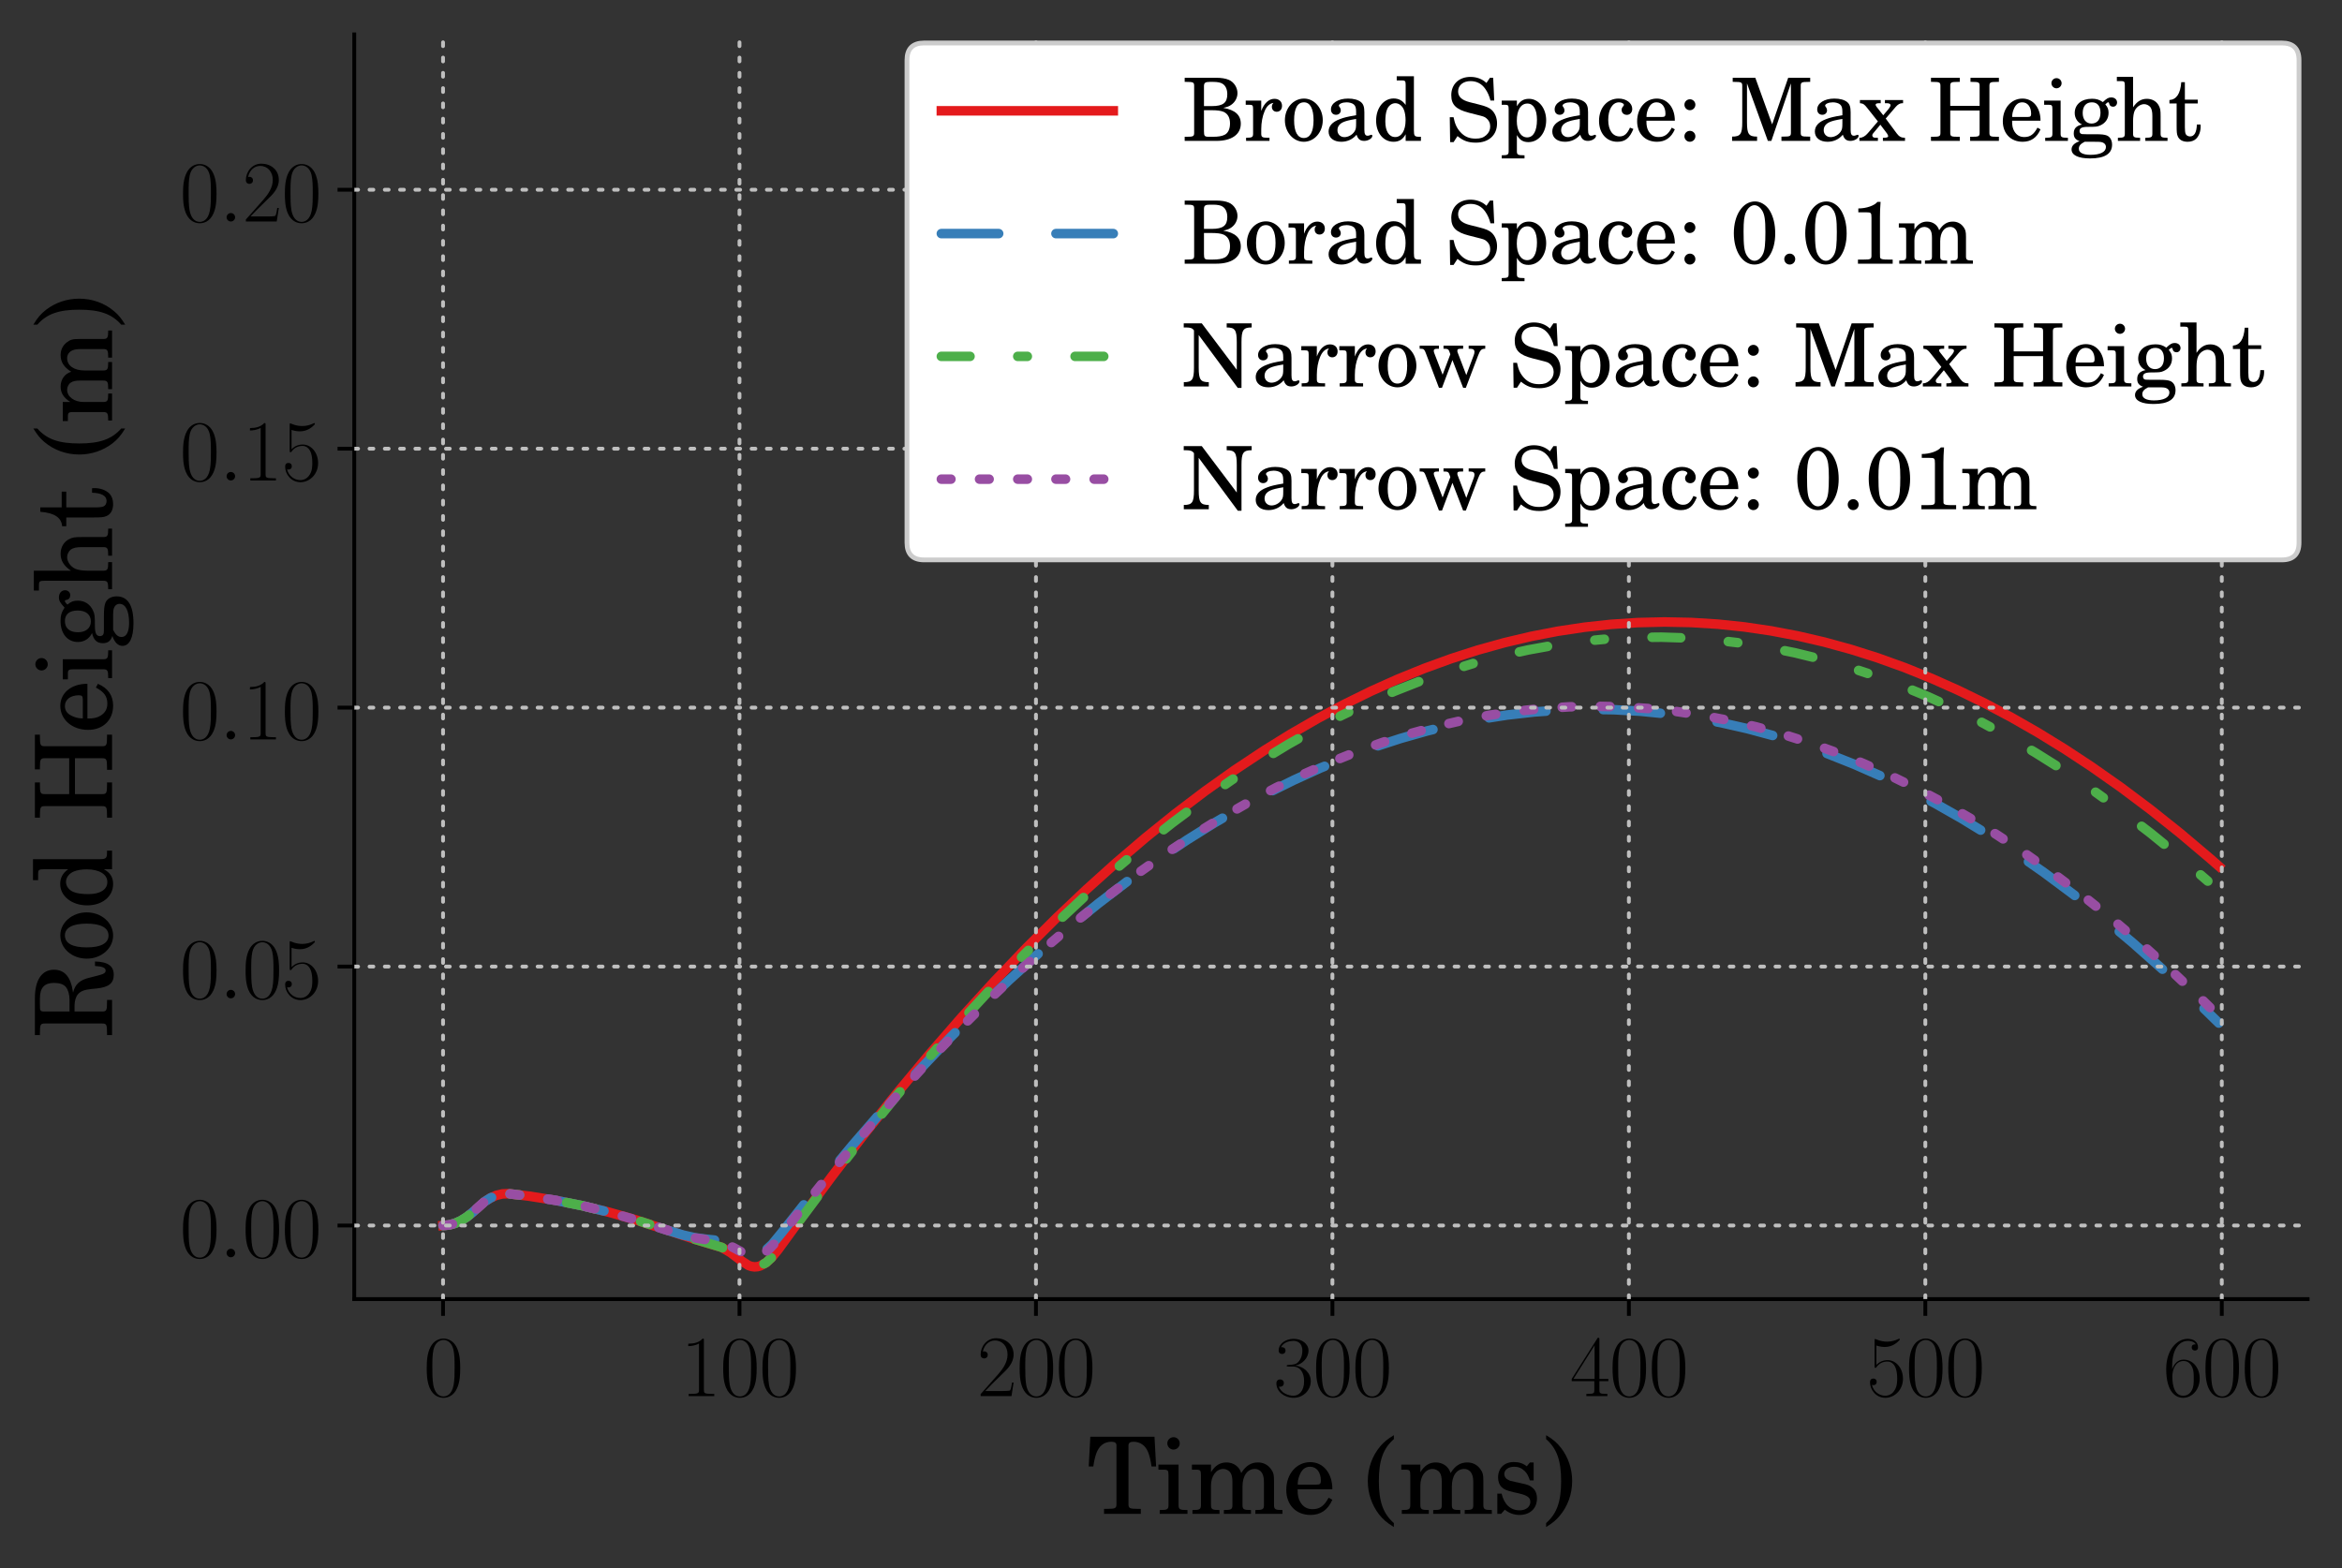<?xml version="1.0" encoding="utf-8" standalone="no"?>
<!DOCTYPE svg PUBLIC "-//W3C//DTD SVG 1.1//EN"
  "http://www.w3.org/Graphics/SVG/1.1/DTD/svg11.dtd">
<svg height="328.4pt" version="1.1" viewBox="0 0 490.4 328.4" width="490.4pt" xmlns="http://www.w3.org/2000/svg" xmlns:xlink="http://www.w3.org/1999/xlink">
 <rect x="0" y="0" width="490.4" height="328.4" fill="#333333" stroke="none"/>
 <defs>
  <style type="text/css">*{stroke-linecap:butt;stroke-linejoin:round;}</style>
 </defs>
 <g id="figure_1">
  <g id="patch_1">
   <path d="M 0 328.4 
L 490.4 328.4 
L 490.4 0 
L 0 0 
z
" style="fill:none;"/>
  </g>
  <g id="axes_1">
   <g id="patch_2">
    <path d="M 74.178 272.06 
L 483.2 272.06 
L 483.2 7.2 
L 74.178 7.2 
z
" style="fill:none;"/>
   </g>
   <g id="line2d_1">
    <path clip-path="url(#p6c985ef8d0)" d="M 92.769 256.645 
L 94.011 256.535 
L 95.252 256.202 
L 96.494 255.648 
L 97.736 254.873 
L 98.977 253.875 
L 101.46 251.656 
L 102.702 250.869 
L 103.943 250.327 
L 105.185 250.03 
L 106.426 249.978 
L 110.772 250.495 
L 116.359 251.38 
L 121.945 252.504 
L 127.532 253.865 
L 133.119 255.464 
L 138.706 257.298 
L 145.535 259.547 
L 151.121 261.229 
L 152.984 262.331 
L 155.467 264.197 
L 156.708 264.997 
L 157.329 265.215 
L 157.95 265.307 
L 158.571 265.27 
L 159.191 265.105 
L 160.433 264.406 
L 161.674 263.256 
L 162.916 261.731 
L 167.261 255.76 
L 174.09 246.493 
L 180.918 237.582 
L 187.747 229.027 
L 194.575 220.826 
L 201.403 212.981 
L 208.232 205.492 
L 215.06 198.357 
L 221.268 192.18 
L 227.476 186.296 
L 233.683 180.706 
L 239.891 175.409 
L 246.099 170.407 
L 252.306 165.697 
L 258.514 161.282 
L 264.722 157.16 
L 270.308 153.701 
L 275.895 150.48 
L 281.482 147.497 
L 287.069 144.752 
L 292.656 142.245 
L 298.243 139.976 
L 303.83 137.944 
L 309.417 136.15 
L 315.004 134.594 
L 320.59 133.276 
L 326.177 132.196 
L 331.764 131.354 
L 337.351 130.75 
L 342.938 130.383 
L 348.525 130.254 
L 354.112 130.363 
L 359.699 130.71 
L 365.286 131.295 
L 370.872 132.118 
L 376.459 133.179 
L 382.046 134.477 
L 387.633 136.013 
L 393.22 137.787 
L 398.807 139.799 
L 404.394 142.049 
L 409.981 144.537 
L 415.568 147.262 
L 421.154 150.226 
L 426.741 153.427 
L 432.328 156.866 
L 437.915 160.543 
L 444.123 164.908 
L 450.33 169.566 
L 456.538 174.517 
L 462.746 179.763 
L 464.608 181.394 
L 464.608 181.394 
" style="fill:none;stroke:#e41a1c;stroke-linecap:square;stroke-width:2;"/>
   </g>
   <g id="line2d_2">
    <path clip-path="url(#p6c985ef8d0)" d="M 92.769 256.645 
L 94.011 256.535 
L 95.252 256.202 
L 96.494 255.648 
L 97.736 254.873 
L 98.977 253.875 
L 101.46 251.656 
L 102.702 250.869 
L 103.943 250.327 
L 105.185 250.03 
L 106.426 249.978 
L 110.772 250.495 
L 116.359 251.38 
L 121.945 252.504 
L 127.532 253.865 
L 133.119 255.464 
L 139.327 257.503 
L 143.051 258.649 
L 145.535 259.214 
L 148.018 259.536 
L 149.88 259.724 
L 151.742 260.235 
L 153.604 261.052 
L 156.708 262.67 
L 157.95 262.8 
L 159.191 262.481 
L 160.433 261.732 
L 161.674 260.593 
L 163.537 258.335 
L 171.607 248.152 
L 178.435 239.916 
L 185.264 232.036 
L 192.092 224.511 
L 198.92 217.341 
L 205.128 211.132 
L 211.336 205.216 
L 217.543 199.594 
L 223.751 194.266 
L 229.959 189.231 
L 236.166 184.49 
L 242.374 180.042 
L 248.582 175.888 
L 254.169 172.401 
L 259.755 169.151 
L 265.342 166.139 
L 270.929 163.365 
L 276.516 160.829 
L 282.103 158.531 
L 287.69 156.471 
L 293.277 154.648 
L 298.864 153.064 
L 304.451 151.717 
L 310.037 150.608 
L 315.624 149.737 
L 321.211 149.104 
L 326.798 148.709 
L 332.385 148.551 
L 337.972 148.631 
L 343.559 148.95 
L 349.146 149.506 
L 354.733 150.3 
L 360.319 151.331 
L 365.906 152.601 
L 371.493 154.109 
L 377.08 155.854 
L 382.667 157.837 
L 388.254 160.058 
L 393.841 162.517 
L 399.428 165.214 
L 405.015 168.148 
L 410.601 171.321 
L 416.188 174.731 
L 421.775 178.379 
L 427.983 182.712 
L 434.191 187.338 
L 440.398 192.258 
L 446.606 197.471 
L 452.814 202.978 
L 459.021 208.779 
L 464.608 214.251 
L 464.608 214.251 
" style="fill:none;stroke:#377eb8;stroke-dasharray:12,12;stroke-dashoffset:0;stroke-linecap:round;stroke-linejoin:miter;stroke-width:2;"/>
   </g>
   <g id="line2d_3">
    <path clip-path="url(#p6c985ef8d0)" d="M 92.769 256.645 
L 94.011 256.535 
L 95.252 256.202 
L 96.494 255.648 
L 97.736 254.873 
L 98.977 253.875 
L 101.46 251.656 
L 102.702 250.869 
L 103.943 250.327 
L 105.185 250.03 
L 106.426 249.978 
L 110.772 250.495 
L 116.359 251.38 
L 121.945 252.504 
L 127.532 253.865 
L 133.119 255.464 
L 138.706 257.297 
L 145.535 259.536 
L 151.121 261.213 
L 152.984 262.316 
L 155.467 264.184 
L 156.708 264.986 
L 157.329 265.206 
L 157.95 265.3 
L 158.571 265.266 
L 159.191 265.104 
L 160.433 264.413 
L 161.674 263.274 
L 162.916 261.762 
L 167.261 255.855 
L 174.09 246.706 
L 180.918 237.911 
L 187.747 229.472 
L 194.575 221.389 
L 201.403 213.66 
L 208.232 206.287 
L 214.44 199.893 
L 220.647 193.792 
L 226.855 187.985 
L 233.062 182.471 
L 239.27 177.251 
L 245.478 172.325 
L 251.685 167.692 
L 257.893 163.353 
L 264.101 159.308 
L 269.688 155.918 
L 275.275 152.766 
L 280.861 149.852 
L 286.448 147.176 
L 292.035 144.738 
L 297.622 142.538 
L 303.209 140.575 
L 308.796 138.85 
L 314.383 137.363 
L 319.97 136.114 
L 325.557 135.103 
L 331.143 134.33 
L 336.73 133.794 
L 342.317 133.497 
L 347.904 133.437 
L 353.491 133.615 
L 359.078 134.031 
L 364.665 134.685 
L 370.252 135.577 
L 375.839 136.706 
L 381.425 138.073 
L 387.012 139.679 
L 392.599 141.522 
L 398.186 143.603 
L 403.773 145.921 
L 409.36 148.478 
L 414.947 151.273 
L 420.534 154.305 
L 426.121 157.575 
L 431.707 161.083 
L 437.915 165.26 
L 444.123 169.73 
L 450.33 174.495 
L 456.538 179.552 
L 462.746 184.904 
L 464.608 186.566 
L 464.608 186.566 
" style="fill:none;stroke:#4daf4a;stroke-dasharray:6,10,2,10;stroke-dashoffset:0;stroke-linecap:round;stroke-linejoin:miter;stroke-width:2;"/>
   </g>
   <g id="line2d_4">
    <path clip-path="url(#p6c985ef8d0)" d="M 92.769 256.645 
L 94.011 256.535 
L 95.252 256.202 
L 96.494 255.648 
L 97.736 254.873 
L 98.977 253.875 
L 101.46 251.656 
L 102.702 250.869 
L 103.943 250.327 
L 105.185 250.03 
L 106.426 249.978 
L 110.772 250.495 
L 116.359 251.38 
L 121.945 252.504 
L 127.532 253.865 
L 133.119 255.464 
L 139.327 257.503 
L 143.051 258.664 
L 145.535 259.256 
L 148.018 259.623 
L 149.88 259.854 
L 151.742 260.414 
L 153.604 261.283 
L 156.708 262.983 
L 157.329 263.118 
L 157.95 263.139 
L 158.571 263.046 
L 159.812 262.526 
L 161.054 261.588 
L 162.295 260.278 
L 166.641 254.737 
L 173.469 246.202 
L 180.297 238.022 
L 187.126 230.197 
L 193.954 222.728 
L 200.783 215.614 
L 206.99 209.455 
L 213.198 203.59 
L 219.406 198.018 
L 225.613 192.74 
L 231.821 187.755 
L 238.029 183.065 
L 244.236 178.668 
L 250.444 174.564 
L 256.031 171.122 
L 261.618 167.918 
L 267.205 164.951 
L 272.791 162.223 
L 278.378 159.732 
L 283.965 157.48 
L 289.552 155.465 
L 295.139 153.688 
L 300.726 152.148 
L 306.313 150.847 
L 311.9 149.784 
L 317.487 148.958 
L 323.073 148.37 
L 328.66 148.02 
L 334.247 147.908 
L 339.834 148.034 
L 345.421 148.397 
L 351.008 148.999 
L 356.595 149.838 
L 362.182 150.915 
L 367.769 152.23 
L 373.356 153.783 
L 378.942 155.574 
L 384.529 157.603 
L 390.116 159.869 
L 395.703 162.373 
L 401.29 165.116 
L 406.877 168.096 
L 412.464 171.314 
L 418.051 174.769 
L 423.638 178.463 
L 429.845 182.846 
L 436.053 187.522 
L 442.261 192.493 
L 448.468 197.756 
L 454.676 203.314 
L 460.883 209.165 
L 464.608 212.817 
L 464.608 212.817 
" style="fill:none;stroke:#984ea3;stroke-dasharray:2,6;stroke-dashoffset:0;stroke-linecap:round;stroke-linejoin:miter;stroke-width:2;"/>
   </g>
   <g id="patch_3">
    <path d="M 74.178 272.06 
L 74.178 7.2 
" style="fill:none;stroke:#000000;stroke-linecap:square;stroke-linejoin:miter;stroke-width:0.8;"/>
   </g>
   <g id="patch_4">
    <path d="M 74.178 272.06 
L 483.2 272.06 
" style="fill:none;stroke:#000000;stroke-linecap:square;stroke-linejoin:miter;stroke-width:0.8;"/>
   </g>
   <g id="matplotlib.axis_1">
    <g id="xtick_1">
     <g id="line2d_5">
      <path clip-path="url(#p6c985ef8d0)" d="M 92.769 272.06 
L 92.769 7.2 
" style="fill:none;stroke:#bfbfbf;stroke-dasharray:0.8,2.4;stroke-dashoffset:0;stroke-linecap:round;stroke-linejoin:miter;stroke-width:0.8;"/>
     </g>
     <g id="line2d_6">
      <defs>
       <path d="M 0 0 
L 0 3.5 
" id="mfda669ca50" style="stroke:#000000;stroke-width:0.8;"/>
      </defs>
      <g>
       <use style="stroke:#000000;stroke-width:0.8;" x="92.769" xlink:href="#mfda669ca50" y="272.06"/>
      </g>
     </g>
     <g id="text_1">
      <!-- $\mathdefault{0}$ -->
      <g transform="translate(88.657 292.366)scale(0.18 -0.18)">
       <defs>
        <path d="M 2688 2025 
C 2688 2416 2682 3080 2413 3591 
C 2176 4039 1798 4198 1466 4198 
C 1158 4198 768 4058 525 3597 
C 269 3118 243 2524 243 2025 
C 243 1661 250 1106 448 619 
C 723 -39 1216 -128 1466 -128 
C 1760 -128 2208 -7 2470 600 
C 2662 1042 2688 1559 2688 2025 
z
M 1466 -26 
C 1056 -26 813 325 723 812 
C 653 1188 653 1738 653 2096 
C 653 2588 653 2997 736 3387 
C 858 3929 1216 4096 1466 4096 
C 1728 4096 2067 3923 2189 3400 
C 2272 3036 2278 2607 2278 2096 
C 2278 1680 2278 1169 2202 792 
C 2067 95 1690 -26 1466 -26 
z
" id="CMR17-30" transform="scale(0.016)"/>
       </defs>
       <use transform="scale(0.996)" xlink:href="#CMR17-30"/>
      </g>
     </g>
    </g>
    <g id="xtick_2">
     <g id="line2d_7">
      <path clip-path="url(#p6c985ef8d0)" d="M 154.846 272.06 
L 154.846 7.2 
" style="fill:none;stroke:#bfbfbf;stroke-dasharray:0.8,2.4;stroke-dashoffset:0;stroke-linecap:round;stroke-linejoin:miter;stroke-width:0.8;"/>
     </g>
     <g id="line2d_8">
      <g>
       <use style="stroke:#000000;stroke-width:0.8;" x="154.846" xlink:href="#mfda669ca50" y="272.06"/>
      </g>
     </g>
     <g id="text_2">
      <!-- $\mathdefault{100}$ -->
      <g transform="translate(142.51 292.366)scale(0.18 -0.18)">
       <defs>
        <path d="M 1702 4058 
C 1702 4192 1696 4192 1606 4192 
C 1357 3916 979 3827 621 3827 
C 602 3827 570 3827 563 3808 
C 557 3795 557 3782 557 3648 
C 755 3648 1088 3686 1344 3839 
L 1344 461 
C 1344 236 1331 160 781 160 
L 589 160 
L 589 0 
C 896 0 1216 0 1523 0 
C 1830 0 2150 0 2458 0 
L 2458 160 
L 2266 160 
C 1715 160 1702 230 1702 458 
L 1702 4058 
z
" id="CMR17-31" transform="scale(0.016)"/>
       </defs>
       <use transform="scale(0.996)" xlink:href="#CMR17-31"/>
       <use transform="translate(45.69 0)scale(0.996)" xlink:href="#CMR17-30"/>
       <use transform="translate(91.381 0)scale(0.996)" xlink:href="#CMR17-30"/>
      </g>
     </g>
    </g>
    <g id="xtick_3">
     <g id="line2d_9">
      <path clip-path="url(#p6c985ef8d0)" d="M 216.923 272.06 
L 216.923 7.2 
" style="fill:none;stroke:#bfbfbf;stroke-dasharray:0.8,2.4;stroke-dashoffset:0;stroke-linecap:round;stroke-linejoin:miter;stroke-width:0.8;"/>
     </g>
     <g id="line2d_10">
      <g>
       <use style="stroke:#000000;stroke-width:0.8;" x="216.923" xlink:href="#mfda669ca50" y="272.06"/>
      </g>
     </g>
     <g id="text_3">
      <!-- $\mathdefault{200}$ -->
      <g transform="translate(204.586 292.366)scale(0.18 -0.18)">
       <defs>
        <path d="M 2669 989 
L 2554 989 
C 2490 536 2438 459 2413 420 
C 2381 369 1920 369 1830 369 
L 602 369 
C 832 619 1280 1072 1824 1597 
C 2214 1967 2669 2402 2669 3035 
C 2669 3790 2067 4224 1395 4224 
C 691 4224 262 3604 262 3030 
C 262 2780 448 2748 525 2748 
C 589 2748 781 2787 781 3010 
C 781 3207 614 3264 525 3264 
C 486 3264 448 3258 422 3245 
C 544 3790 915 4058 1306 4058 
C 1862 4058 2227 3617 2227 3035 
C 2227 2479 1901 2000 1536 1584 
L 262 146 
L 262 0 
L 2515 0 
L 2669 989 
z
" id="CMR17-32" transform="scale(0.016)"/>
       </defs>
       <use transform="scale(0.996)" xlink:href="#CMR17-32"/>
       <use transform="translate(45.69 0)scale(0.996)" xlink:href="#CMR17-30"/>
       <use transform="translate(91.381 0)scale(0.996)" xlink:href="#CMR17-30"/>
      </g>
     </g>
    </g>
    <g id="xtick_4">
     <g id="line2d_11">
      <path clip-path="url(#p6c985ef8d0)" d="M 278.999 272.06 
L 278.999 7.2 
" style="fill:none;stroke:#bfbfbf;stroke-dasharray:0.8,2.4;stroke-dashoffset:0;stroke-linecap:round;stroke-linejoin:miter;stroke-width:0.8;"/>
     </g>
     <g id="line2d_12">
      <g>
       <use style="stroke:#000000;stroke-width:0.8;" x="278.999" xlink:href="#mfda669ca50" y="272.06"/>
      </g>
     </g>
     <g id="text_4">
      <!-- $\mathdefault{300}$ -->
      <g transform="translate(266.663 292.366)scale(0.18 -0.18)">
       <defs>
        <path d="M 1414 2157 
C 1984 2157 2234 1662 2234 1090 
C 2234 320 1824 25 1453 25 
C 1114 25 563 194 390 693 
C 422 680 454 680 486 680 
C 640 680 755 782 755 948 
C 755 1133 614 1216 486 1216 
C 378 1216 211 1165 211 926 
C 211 335 787 -128 1466 -128 
C 2176 -128 2720 430 2720 1085 
C 2720 1707 2208 2157 1600 2227 
C 2086 2328 2554 2756 2554 3329 
C 2554 3820 2048 4179 1472 4179 
C 890 4179 378 3829 378 3329 
C 378 3110 544 3072 627 3072 
C 762 3072 877 3155 877 3321 
C 877 3486 762 3569 627 3569 
C 602 3569 570 3569 544 3557 
C 730 3959 1235 4032 1459 4032 
C 1683 4032 2106 3925 2106 3320 
C 2106 3143 2080 2828 1862 2550 
C 1670 2304 1453 2304 1242 2284 
C 1210 2284 1062 2269 1037 2269 
C 992 2263 966 2257 966 2208 
C 966 2163 973 2157 1101 2157 
L 1414 2157 
z
" id="CMR17-33" transform="scale(0.016)"/>
       </defs>
       <use transform="scale(0.996)" xlink:href="#CMR17-33"/>
       <use transform="translate(45.69 0)scale(0.996)" xlink:href="#CMR17-30"/>
       <use transform="translate(91.381 0)scale(0.996)" xlink:href="#CMR17-30"/>
      </g>
     </g>
    </g>
    <g id="xtick_5">
     <g id="line2d_13">
      <path clip-path="url(#p6c985ef8d0)" d="M 341.076 272.06 
L 341.076 7.2 
" style="fill:none;stroke:#bfbfbf;stroke-dasharray:0.8,2.4;stroke-dashoffset:0;stroke-linecap:round;stroke-linejoin:miter;stroke-width:0.8;"/>
     </g>
     <g id="line2d_14">
      <g>
       <use style="stroke:#000000;stroke-width:0.8;" x="341.076" xlink:href="#mfda669ca50" y="272.06"/>
      </g>
     </g>
     <g id="text_5">
      <!-- $\mathdefault{400}$ -->
      <g transform="translate(328.739 292.366)scale(0.18 -0.18)">
       <defs>
        <path d="M 2150 4122 
C 2150 4256 2144 4256 2029 4256 
L 128 1254 
L 128 1088 
L 1779 1088 
L 1779 457 
C 1779 224 1766 160 1318 160 
L 1197 160 
L 1197 0 
C 1402 0 1747 0 1965 0 
C 2182 0 2528 0 2733 0 
L 2733 160 
L 2611 160 
C 2163 160 2150 224 2150 457 
L 2150 1088 
L 2803 1088 
L 2803 1254 
L 2150 1254 
L 2150 4122 
z
M 1798 3703 
L 1798 1254 
L 256 1254 
L 1798 3703 
z
" id="CMR17-34" transform="scale(0.016)"/>
       </defs>
       <use transform="scale(0.996)" xlink:href="#CMR17-34"/>
       <use transform="translate(45.69 0)scale(0.996)" xlink:href="#CMR17-30"/>
       <use transform="translate(91.381 0)scale(0.996)" xlink:href="#CMR17-30"/>
      </g>
     </g>
    </g>
    <g id="xtick_6">
     <g id="line2d_15">
      <path clip-path="url(#p6c985ef8d0)" d="M 403.152 272.06 
L 403.152 7.2 
" style="fill:none;stroke:#bfbfbf;stroke-dasharray:0.8,2.4;stroke-dashoffset:0;stroke-linecap:round;stroke-linejoin:miter;stroke-width:0.8;"/>
     </g>
     <g id="line2d_16">
      <g>
       <use style="stroke:#000000;stroke-width:0.8;" x="403.152" xlink:href="#mfda669ca50" y="272.06"/>
      </g>
     </g>
     <g id="text_6">
      <!-- $\mathdefault{500}$ -->
      <g transform="translate(390.816 292.366)scale(0.18 -0.18)">
       <defs>
        <path d="M 730 3692 
C 794 3666 1056 3584 1325 3584 
C 1920 3584 2246 3911 2432 4100 
C 2432 4157 2432 4192 2394 4192 
C 2387 4192 2374 4192 2323 4163 
C 2099 4058 1837 3973 1517 3973 
C 1325 3973 1037 3999 723 4139 
C 653 4171 640 4171 634 4171 
C 602 4171 595 4164 595 4037 
L 595 2203 
C 595 2089 595 2057 659 2057 
C 691 2057 704 2070 736 2114 
C 941 2401 1222 2522 1542 2522 
C 1766 2522 2246 2382 2246 1289 
C 2246 1085 2246 715 2054 421 
C 1894 159 1645 25 1370 25 
C 947 25 518 320 403 814 
C 429 807 480 795 506 795 
C 589 795 749 840 749 1038 
C 749 1210 627 1280 506 1280 
C 358 1280 262 1190 262 1011 
C 262 454 704 -128 1382 -128 
C 2042 -128 2669 440 2669 1264 
C 2669 2030 2170 2624 1549 2624 
C 1222 2624 947 2503 730 2274 
L 730 3692 
z
" id="CMR17-35" transform="scale(0.016)"/>
       </defs>
       <use transform="scale(0.996)" xlink:href="#CMR17-35"/>
       <use transform="translate(45.69 0)scale(0.996)" xlink:href="#CMR17-30"/>
       <use transform="translate(91.381 0)scale(0.996)" xlink:href="#CMR17-30"/>
      </g>
     </g>
    </g>
    <g id="xtick_7">
     <g id="line2d_17">
      <path clip-path="url(#p6c985ef8d0)" d="M 465.229 272.06 
L 465.229 7.2 
" style="fill:none;stroke:#bfbfbf;stroke-dasharray:0.8,2.4;stroke-dashoffset:0;stroke-linecap:round;stroke-linejoin:miter;stroke-width:0.8;"/>
     </g>
     <g id="line2d_18">
      <g>
       <use style="stroke:#000000;stroke-width:0.8;" x="465.229" xlink:href="#mfda669ca50" y="272.06"/>
      </g>
     </g>
     <g id="text_7">
      <!-- $\mathdefault{600}$ -->
      <g transform="translate(452.892 292.366)scale(0.18 -0.18)">
       <defs>
        <path d="M 678 2176 
C 678 3690 1395 4032 1811 4032 
C 1946 4032 2272 4009 2400 3776 
C 2298 3776 2106 3776 2106 3553 
C 2106 3381 2246 3323 2336 3323 
C 2394 3323 2566 3348 2566 3560 
C 2566 3954 2246 4179 1805 4179 
C 1043 4179 243 3390 243 1984 
C 243 253 966 -128 1478 -128 
C 2099 -128 2688 427 2688 1283 
C 2688 2081 2170 2662 1517 2662 
C 1126 2662 838 2407 678 1960 
L 678 2176 
z
M 1478 25 
C 691 25 691 1200 691 1436 
C 691 1896 909 2560 1504 2560 
C 1613 2560 1926 2560 2138 2120 
C 2253 1870 2253 1609 2253 1289 
C 2253 944 2253 690 2118 434 
C 1978 171 1773 25 1478 25 
z
" id="CMR17-36" transform="scale(0.016)"/>
       </defs>
       <use transform="scale(0.996)" xlink:href="#CMR17-36"/>
       <use transform="translate(45.69 0)scale(0.996)" xlink:href="#CMR17-30"/>
       <use transform="translate(91.381 0)scale(0.996)" xlink:href="#CMR17-30"/>
      </g>
     </g>
    </g>
    <g id="text_8">
     <!-- Time (ms) -->
     <g transform="translate(227.544 317.036)scale(0.22 -0.22)">
      <defs>
       <path d="M 4051 4608 
L 218 4608 
L 122 2833 
L 397 2833 
C 442 3152 499 3395 570 3599 
C 736 4065 1043 4308 1478 4308 
C 1690 4308 1779 4237 1779 4078 
L 1779 786 
L 1779 600 
C 1779 332 1722 300 1203 300 
L 1037 300 
L 1037 0 
L 3232 0 
L 3232 300 
L 3066 300 
C 2554 300 2496 332 2496 600 
L 2496 786 
L 2496 4078 
C 2496 4237 2586 4308 2797 4308 
C 3187 4308 3501 4090 3661 3707 
C 3757 3472 3821 3197 3872 2833 
L 4147 2833 
L 4051 4608 
z
" id="CenturySchL-Roma-54" transform="scale(0.016)"/>
       <path d="M 1318 2944 
L 115 2944 
L 115 2638 
L 442 2638 
C 678 2638 717 2593 717 2317 
L 717 787 
L 717 531 
C 717 275 646 230 237 230 
L 192 230 
L 192 0 
L 1850 0 
L 1850 230 
L 1805 230 
C 1389 230 1318 274 1318 526 
L 1318 779 
L 1318 2944 
z
M 1018 4581 
C 813 4581 646 4415 646 4211 
C 646 4013 813 3840 1011 3840 
C 1222 3840 1389 4006 1389 4211 
C 1389 4415 1222 4581 1018 4581 
z
" id="CenturySchL-Roma-69" transform="scale(0.016)"/>
       <path d="M 1286 2944 
L 147 2944 
L 147 2638 
L 410 2638 
C 646 2638 685 2593 685 2317 
L 685 787 
L 685 538 
C 685 275 614 230 205 230 
L 179 230 
L 179 0 
L 1792 0 
L 1792 230 
L 1766 230 
C 1357 230 1286 275 1286 537 
L 1286 786 
L 1286 1693 
C 1286 2261 1600 2683 2016 2683 
C 2182 2683 2362 2593 2438 2472 
C 2528 2351 2566 2165 2566 1903 
L 2566 786 
L 2566 530 
C 2566 275 2496 230 2080 230 
L 2054 230 
L 2054 0 
L 3674 0 
L 3674 230 
L 3648 230 
C 3238 230 3168 275 3168 530 
L 3168 786 
L 3168 1635 
C 3168 2274 3456 2683 3904 2683 
C 4115 2683 4288 2561 4371 2363 
C 4429 2223 4448 2082 4448 1833 
L 4448 786 
L 4448 530 
C 4448 275 4378 230 3962 230 
L 3936 230 
L 3936 0 
L 5555 0 
L 5555 230 
L 5530 230 
C 5120 230 5050 275 5050 537 
L 5050 786 
L 5050 1961 
C 5050 2357 5011 2491 4845 2708 
C 4659 2945 4397 3072 4090 3072 
C 3674 3072 3366 2876 3091 2439 
C 2982 2819 2637 3072 2208 3072 
C 1824 3072 1536 2889 1286 2491 
L 1286 2944 
z
" id="CenturySchL-Roma-6d" transform="scale(0.016)"/>
       <path d="M 2976 1472 
C 2982 2420 2438 3090 1658 3090 
C 838 3090 224 2384 224 1430 
C 224 540 806 -64 1670 -64 
C 2278 -64 2714 236 2976 844 
L 2752 966 
C 2490 473 2221 281 1792 281 
C 1466 281 1229 422 1062 704 
C 947 896 896 1120 902 1472 
L 2976 1472 
z
M 909 1747 
C 909 1942 934 2080 998 2256 
C 1133 2633 1338 2816 1645 2816 
C 2035 2816 2291 2482 2291 1979 
C 2291 1797 2234 1747 2029 1747 
L 909 1747 
z
" id="CenturySchL-Roma-65" transform="scale(0.016)"/>
       <path d="M 1786 4701 
C 1402 4465 1197 4299 979 4043 
C 493 3468 230 2734 230 1961 
C 230 1233 461 549 890 -19 
C 1133 -326 1350 -517 1786 -786 
L 1786 -549 
C 1146 13 890 735 890 1961 
C 890 3187 1146 3903 1786 4465 
L 1786 4701 
z
" id="CenturySchL-Roma-28" transform="scale(0.016)"/>
       <path d="M 2496 3072 
L 2272 3072 
L 2086 2842 
C 1856 3021 1626 3097 1306 3097 
C 742 3097 371 2728 371 2173 
C 371 1925 454 1714 595 1588 
C 742 1453 890 1390 1274 1300 
L 1613 1224 
C 2118 1103 2298 975 2298 721 
C 2298 421 2035 211 1658 211 
C 1120 211 736 561 582 1208 
L 326 1208 
L 326 0 
L 550 0 
L 774 250 
C 1037 38 1331 -64 1651 -64 
C 2278 -64 2694 325 2694 918 
C 2694 1198 2605 1414 2426 1561 
C 2272 1695 2144 1746 1754 1828 
L 1434 1899 
C 1082 1975 1082 1975 966 2039 
C 826 2103 742 2236 742 2377 
C 742 2631 986 2816 1338 2816 
C 1581 2816 1779 2733 1958 2561 
C 2099 2420 2170 2293 2272 1999 
L 2496 1999 
L 2496 3072 
z
" id="CenturySchL-Roma-73" transform="scale(0.016)"/>
       <path d="M 346 -786 
C 730 -549 934 -383 1152 -121 
C 1638 447 1901 1188 1901 1961 
C 1901 2689 1670 3373 1242 3935 
C 998 4248 781 4439 346 4701 
L 346 4465 
C 986 3903 1242 3187 1242 1961 
C 1242 728 986 13 346 -549 
L 346 -786 
z
" id="CenturySchL-Roma-29" transform="scale(0.016)"/>
      </defs>
      <use transform="scale(0.996)" xlink:href="#CenturySchL-Roma-54"/>
      <use transform="translate(66.45 0)scale(0.996)" xlink:href="#CenturySchL-Roma-69"/>
      <use transform="translate(97.831 0)scale(0.996)" xlink:href="#CenturySchL-Roma-6d"/>
      <use transform="translate(186.398 0)scale(0.996)" xlink:href="#CenturySchL-Roma-65"/>
      <use transform="translate(263.907 0)scale(0.996)" xlink:href="#CenturySchL-Roma-28"/>
      <use transform="translate(297.082 0)scale(0.996)" xlink:href="#CenturySchL-Roma-6d"/>
      <use transform="translate(385.649 0)scale(0.996)" xlink:href="#CenturySchL-Roma-73"/>
      <use transform="translate(431.775 0)scale(0.996)" xlink:href="#CenturySchL-Roma-29"/>
     </g>
    </g>
   </g>
   <g id="matplotlib.axis_2">
    <g id="ytick_1">
     <g id="line2d_19">
      <path clip-path="url(#p6c985ef8d0)" d="M 74.178 256.645 
L 483.2 256.645 
" style="fill:none;stroke:#bfbfbf;stroke-dasharray:0.8,2.4;stroke-dashoffset:0;stroke-linecap:round;stroke-linejoin:miter;stroke-width:0.8;"/>
     </g>
     <g id="line2d_20">
      <defs>
       <path d="M 0 0 
L -3.5 0 
" id="m8db44bd76a" style="stroke:#000000;stroke-width:0.8;"/>
      </defs>
      <g>
       <use style="stroke:#000000;stroke-width:0.8;" x="74.178" xlink:href="#m8db44bd76a" y="256.645"/>
      </g>
     </g>
     <g id="text_9">
      <!-- $\mathdefault{0.00}$ -->
      <g transform="translate(37.627 263.298)scale(0.18 -0.18)">
       <defs>
        <path d="M 1178 307 
C 1178 492 1024 619 870 619 
C 685 619 557 466 557 313 
C 557 128 710 0 864 0 
C 1050 0 1178 153 1178 307 
z
" id="CMMI12-3a" transform="scale(0.016)"/>
       </defs>
       <use transform="scale(0.996)" xlink:href="#CMR17-30"/>
       <use transform="translate(45.69 0)scale(0.996)" xlink:href="#CMMI12-3a"/>
       <use transform="translate(72.788 0)scale(0.996)" xlink:href="#CMR17-30"/>
       <use transform="translate(118.478 0)scale(0.996)" xlink:href="#CMR17-30"/>
      </g>
     </g>
    </g>
    <g id="ytick_2">
     <g id="line2d_21">
      <path clip-path="url(#p6c985ef8d0)" d="M 74.178 202.418 
L 483.2 202.418 
" style="fill:none;stroke:#bfbfbf;stroke-dasharray:0.8,2.4;stroke-dashoffset:0;stroke-linecap:round;stroke-linejoin:miter;stroke-width:0.8;"/>
     </g>
     <g id="line2d_22">
      <g>
       <use style="stroke:#000000;stroke-width:0.8;" x="74.178" xlink:href="#m8db44bd76a" y="202.418"/>
      </g>
     </g>
     <g id="text_10">
      <!-- $\mathdefault{0.05}$ -->
      <g transform="translate(37.627 209.071)scale(0.18 -0.18)">
       <use transform="scale(0.996)" xlink:href="#CMR17-30"/>
       <use transform="translate(45.69 0)scale(0.996)" xlink:href="#CMMI12-3a"/>
       <use transform="translate(72.788 0)scale(0.996)" xlink:href="#CMR17-30"/>
       <use transform="translate(118.478 0)scale(0.996)" xlink:href="#CMR17-35"/>
      </g>
     </g>
    </g>
    <g id="ytick_3">
     <g id="line2d_23">
      <path clip-path="url(#p6c985ef8d0)" d="M 74.178 148.191 
L 483.2 148.191 
" style="fill:none;stroke:#bfbfbf;stroke-dasharray:0.8,2.4;stroke-dashoffset:0;stroke-linecap:round;stroke-linejoin:miter;stroke-width:0.8;"/>
     </g>
     <g id="line2d_24">
      <g>
       <use style="stroke:#000000;stroke-width:0.8;" x="74.178" xlink:href="#m8db44bd76a" y="148.191"/>
      </g>
     </g>
     <g id="text_11">
      <!-- $\mathdefault{0.10}$ -->
      <g transform="translate(37.627 154.844)scale(0.18 -0.18)">
       <use transform="scale(0.996)" xlink:href="#CMR17-30"/>
       <use transform="translate(45.69 0)scale(0.996)" xlink:href="#CMMI12-3a"/>
       <use transform="translate(72.788 0)scale(0.996)" xlink:href="#CMR17-31"/>
       <use transform="translate(118.478 0)scale(0.996)" xlink:href="#CMR17-30"/>
      </g>
     </g>
    </g>
    <g id="ytick_4">
     <g id="line2d_25">
      <path clip-path="url(#p6c985ef8d0)" d="M 74.178 93.964 
L 483.2 93.964 
" style="fill:none;stroke:#bfbfbf;stroke-dasharray:0.8,2.4;stroke-dashoffset:0;stroke-linecap:round;stroke-linejoin:miter;stroke-width:0.8;"/>
     </g>
     <g id="line2d_26">
      <g>
       <use style="stroke:#000000;stroke-width:0.8;" x="74.178" xlink:href="#m8db44bd76a" y="93.964"/>
      </g>
     </g>
     <g id="text_12">
      <!-- $\mathdefault{0.15}$ -->
      <g transform="translate(37.627 100.617)scale(0.18 -0.18)">
       <use transform="scale(0.996)" xlink:href="#CMR17-30"/>
       <use transform="translate(45.69 0)scale(0.996)" xlink:href="#CMMI12-3a"/>
       <use transform="translate(72.788 0)scale(0.996)" xlink:href="#CMR17-31"/>
       <use transform="translate(118.478 0)scale(0.996)" xlink:href="#CMR17-35"/>
      </g>
     </g>
    </g>
    <g id="ytick_5">
     <g id="line2d_27">
      <path clip-path="url(#p6c985ef8d0)" d="M 74.178 39.736 
L 483.2 39.736 
" style="fill:none;stroke:#bfbfbf;stroke-dasharray:0.8,2.4;stroke-dashoffset:0;stroke-linecap:round;stroke-linejoin:miter;stroke-width:0.8;"/>
     </g>
     <g id="line2d_28">
      <g>
       <use style="stroke:#000000;stroke-width:0.8;" x="74.178" xlink:href="#m8db44bd76a" y="39.736"/>
      </g>
     </g>
     <g id="text_13">
      <!-- $\mathdefault{0.20}$ -->
      <g transform="translate(37.627 46.389)scale(0.18 -0.18)">
       <use transform="scale(0.996)" xlink:href="#CMR17-30"/>
       <use transform="translate(45.69 0)scale(0.996)" xlink:href="#CMMI12-3a"/>
       <use transform="translate(72.788 0)scale(0.996)" xlink:href="#CMR17-32"/>
       <use transform="translate(118.478 0)scale(0.996)" xlink:href="#CMR17-30"/>
      </g>
     </g>
    </g>
    <g id="text_14">
     <!-- Rod Height (m) -->
     <g transform="translate(23.463 217.35)rotate(-90)scale(0.22 -0.22)">
      <defs>
       <path d="M 1574 2240 
L 1946 2240 
C 2195 2240 2451 2163 2592 2047 
C 2778 1900 2874 1669 2918 1246 
L 2950 918 
C 3027 193 3264 -102 3770 -102 
C 4294 -102 4544 251 4563 1019 
L 4294 1019 
C 4269 576 4192 384 4019 384 
C 3872 384 3808 493 3699 936 
L 3597 1340 
C 3456 1931 3206 2200 2707 2329 
C 3629 2457 4070 2825 4070 3468 
C 4070 4194 3456 4608 2381 4608 
L 166 4608 
L 166 4308 
L 282 4308 
C 800 4308 858 4276 858 4007 
L 858 3823 
L 858 779 
L 858 600 
C 858 332 800 300 282 300 
L 166 300 
L 166 0 
L 2266 0 
L 2266 300 
L 2150 300 
C 1632 300 1574 332 1574 601 
L 1574 780 
L 1574 2240 
z
M 1574 2540 
L 1574 3944 
C 1574 4200 1581 4219 1645 4270 
C 1696 4308 1741 4308 2016 4308 
L 2362 4308 
C 2995 4308 3283 4040 3283 3462 
C 3283 3137 3200 2889 3034 2756 
C 2874 2623 2586 2540 2278 2540 
L 1574 2540 
z
" id="CenturySchL-Roma-52" transform="scale(0.016)"/>
       <path d="M 1613 3090 
C 832 3090 218 2397 218 1507 
C 218 636 832 -64 1600 -64 
C 2368 -64 2982 636 2982 1513 
C 2982 2384 2368 3090 1613 3090 
z
M 1613 2816 
C 2061 2816 2310 2352 2310 1513 
C 2310 669 2061 211 1600 211 
C 1139 211 890 669 890 1507 
C 890 2371 1133 2816 1613 2816 
z
" id="CenturySchL-Roma-6f" transform="scale(0.016)"/>
       <path d="M 2432 0 
L 3546 0 
L 3546 301 
L 3430 301 
C 3085 301 3034 365 3034 766 
L 3034 4722 
L 1779 4722 
L 1779 4416 
L 2157 4416 
C 2387 4416 2432 4370 2432 4091 
L 2432 2624 
C 2195 2950 1920 3097 1549 3097 
C 826 3097 275 2403 275 1485 
C 275 580 806 -64 1549 -64 
C 1952 -64 2227 107 2432 486 
L 2432 0 
z
M 1677 2752 
C 1939 2752 2189 2562 2304 2268 
C 2381 2077 2426 1810 2426 1505 
C 2426 766 2131 281 1670 281 
C 1222 281 947 702 947 1409 
C 947 1785 986 2071 1069 2287 
C 1178 2568 1414 2752 1677 2752 
z
" id="CenturySchL-Roma-64" transform="scale(0.016)"/>
       <path d="M 3738 2215 
L 3738 786 
L 3738 600 
C 3738 332 3680 300 3162 300 
L 3046 300 
L 3046 0 
L 5146 0 
L 5146 300 
L 5030 300 
C 4512 300 4454 332 4454 600 
L 4454 786 
L 4454 3823 
L 4454 4007 
C 4454 4276 4512 4308 5030 4308 
L 5146 4308 
L 5146 4608 
L 3072 4608 
L 3072 4308 
L 3162 4308 
C 3680 4308 3738 4276 3738 4008 
L 3738 3823 
L 3738 2560 
L 1594 2560 
L 1594 3823 
L 1594 4008 
C 1594 4276 1651 4308 2170 4308 
L 2291 4308 
L 2291 4608 
L 186 4608 
L 186 4308 
L 301 4308 
C 819 4308 877 4276 877 4007 
L 877 3823 
L 877 786 
L 877 600 
C 877 332 819 300 301 300 
L 186 300 
L 186 0 
L 2291 0 
L 2291 300 
L 2170 300 
C 1651 300 1594 332 1594 600 
L 1594 786 
L 1594 2215 
L 3738 2215 
z
" id="CenturySchL-Roma-48" transform="scale(0.016)"/>
       <path d="M 1254 486 
C 902 486 883 493 806 542 
C 762 570 730 647 730 723 
C 730 933 902 1024 1331 1024 
C 1939 1024 2035 1037 2246 1132 
C 2630 1303 2848 1631 2848 2047 
C 2848 2299 2790 2457 2611 2665 
C 2720 2778 2778 2816 2829 2816 
C 2861 2816 2880 2796 2893 2728 
C 2918 2577 3021 2496 3181 2496 
C 3341 2496 3469 2630 3469 2802 
C 3469 3020 3296 3173 3046 3173 
C 2842 3173 2726 3108 2432 2835 
C 2163 3014 1958 3077 1638 3077 
C 877 3077 378 2664 378 2036 
C 378 1666 582 1346 915 1196 
C 486 1098 307 902 307 542 
C 307 255 435 85 736 -19 
C 339 -159 147 -363 147 -624 
C 147 -1044 640 -1280 1498 -1280 
C 2566 -1280 3104 -942 3104 -272 
C 3104 46 2957 300 2720 396 
C 2554 460 2349 486 1907 486 
L 1254 486 
z
M 1632 2816 
C 2035 2816 2259 2539 2259 2054 
C 2259 1563 2016 1266 1606 1266 
C 1210 1266 960 1563 960 2035 
C 960 2532 1203 2816 1632 2816 
z
M 1574 -64 
C 2106 -64 2144 -64 2240 -76 
C 2496 -102 2656 -242 2656 -445 
C 2656 -808 2240 -1018 1523 -1018 
C 986 -1018 678 -859 678 -573 
C 678 -363 794 -222 1101 -64 
L 1574 -64 
z
" id="CenturySchL-Roma-67" transform="scale(0.016)"/>
       <path d="M 1280 4672 
L 96 4672 
L 96 4366 
L 403 4366 
C 640 4366 678 4321 678 4046 
L 678 786 
L 678 530 
C 678 275 608 230 198 230 
L 173 230 
L 173 0 
L 1792 0 
L 1792 230 
L 1766 230 
C 1350 230 1280 275 1280 530 
L 1280 786 
L 1280 1444 
C 1280 1763 1325 2050 1395 2197 
C 1530 2485 1818 2683 2093 2683 
C 2259 2683 2451 2587 2547 2459 
C 2643 2319 2688 2127 2688 1814 
L 2688 786 
L 2688 530 
C 2688 275 2618 230 2202 230 
L 2176 230 
L 2176 0 
L 3795 0 
L 3795 230 
L 3770 230 
C 3360 230 3290 275 3290 530 
L 3290 786 
L 3290 1789 
C 3290 2248 3270 2363 3155 2581 
C 2995 2887 2675 3072 2291 3072 
C 1882 3072 1568 2881 1280 2453 
L 1280 4672 
z
" id="CenturySchL-Roma-68" transform="scale(0.016)"/>
       <path d="M 1242 3008 
L 1242 4288 
L 979 4288 
C 915 3448 634 3020 115 2982 
L 115 2733 
L 640 2733 
L 640 1105 
C 640 658 653 498 717 351 
C 819 83 1075 -64 1446 -64 
C 1696 -64 1914 13 2061 153 
C 2272 358 2394 696 2394 1048 
C 2394 1086 2394 1131 2387 1195 
L 2118 1195 
C 2099 620 1933 326 1619 326 
C 1472 326 1344 402 1299 511 
C 1261 600 1242 760 1242 990 
L 1242 2733 
L 2182 2733 
L 2182 3008 
L 1242 3008 
z
" id="CenturySchL-Roma-74" transform="scale(0.016)"/>
      </defs>
      <use transform="scale(0.996)" xlink:href="#CenturySchL-Roma-52"/>
      <use transform="translate(71.93 0)scale(0.996)" xlink:href="#CenturySchL-Roma-6f"/>
      <use transform="translate(121.743 0)scale(0.996)" xlink:href="#CenturySchL-Roma-64"/>
      <use transform="translate(206.624 0)scale(0.996)" xlink:href="#CenturySchL-Roma-48"/>
      <use transform="translate(289.612 0)scale(0.996)" xlink:href="#CenturySchL-Roma-65"/>
      <use transform="translate(339.425 0)scale(0.996)" xlink:href="#CenturySchL-Roma-69"/>
      <use transform="translate(370.807 0)scale(0.996)" xlink:href="#CenturySchL-Roma-67"/>
      <use transform="translate(424.306 0)scale(0.996)" xlink:href="#CenturySchL-Roma-68"/>
      <use transform="translate(485.178 0)scale(0.996)" xlink:href="#CenturySchL-Roma-74"/>
      <use transform="translate(551.627 0)scale(0.996)" xlink:href="#CenturySchL-Roma-28"/>
      <use transform="translate(584.802 0)scale(0.996)" xlink:href="#CenturySchL-Roma-6d"/>
      <use transform="translate(673.369 0)scale(0.996)" xlink:href="#CenturySchL-Roma-29"/>
     </g>
    </g>
   </g>
   <g id="legend_1">
    <g id="patch_5">
     <path d="M 193.515 117.253 
L 477.8 117.253 
Q 481.4 117.253 481.4 113.653 
L 481.4 12.6 
Q 481.4 9 477.8 9 
L 193.515 9 
Q 189.915 9 189.915 12.6 
L 189.915 113.653 
Q 189.915 117.253 193.515 117.253 
z
" style="fill:#ffffff;stroke:#cccccc;stroke-linejoin:miter;"/>
    </g>
    <g id="line2d_29">
     <path d="M 197.115 23.206 
L 233.115 23.206 
" style="fill:none;stroke:#e41a1c;stroke-linecap:square;stroke-width:2;"/>
    </g>
    <g id="line2d_30"/>
    <g id="text_15">
     <!-- Broad Space: Max Height -->
     <g transform="translate(247.515 29.506)scale(0.18 -0.18)">
      <defs>
       <path d="M 192 4608 
L 192 4308 
L 307 4308 
C 826 4308 883 4276 883 4007 
L 883 3823 
L 883 786 
L 883 600 
C 883 332 826 300 307 300 
L 192 300 
L 192 0 
L 2515 0 
C 3622 0 4288 474 4288 1254 
C 4288 1887 3878 2259 3008 2412 
C 3315 2476 3456 2533 3616 2654 
C 3885 2851 4045 3163 4045 3488 
C 4045 3895 3789 4296 3418 4455 
C 3187 4557 2867 4608 2490 4608 
L 192 4608 
z
M 1600 2540 
L 1600 3989 
C 1600 4237 1690 4308 2022 4308 
L 2278 4308 
C 2573 4308 2816 4263 2950 4174 
C 3181 4034 3302 3760 3302 3405 
C 3302 2782 2989 2540 2170 2540 
L 1600 2540 
z
M 1600 2240 
L 2163 2240 
C 2573 2240 2848 2201 3040 2118 
C 3341 1977 3501 1696 3501 1273 
C 3501 870 3360 569 3110 447 
C 2912 345 2643 300 2240 300 
L 1971 300 
C 1645 300 1600 351 1600 704 
L 1600 2240 
z
" id="CenturySchL-Roma-42" transform="scale(0.016)"/>
       <path d="M 1267 2944 
L 134 2944 
L 134 2638 
L 397 2638 
C 634 2638 672 2593 672 2317 
L 672 787 
L 672 531 
C 672 275 602 230 186 230 
L 160 230 
L 160 0 
L 1869 0 
L 1869 230 
L 1747 230 
C 1338 230 1267 275 1267 531 
L 1267 787 
L 1267 851 
C 1267 1332 1357 1818 1517 2183 
C 1670 2541 1888 2740 2157 2772 
C 2067 2669 2042 2604 2042 2481 
C 2042 2275 2189 2127 2394 2127 
C 2624 2127 2784 2300 2784 2561 
C 2784 2868 2566 3072 2227 3072 
C 1824 3072 1472 2747 1267 2185 
L 1267 2944 
z
" id="CenturySchL-Roma-72" transform="scale(0.016)"/>
       <path d="M 2893 2085 
C 2893 2483 2822 2686 2637 2838 
C 2426 3002 2112 3090 1702 3090 
C 986 3090 454 2755 454 2299 
C 454 2058 602 1906 826 1906 
C 1024 1906 1171 2039 1171 2228 
C 1171 2311 1139 2399 1075 2488 
C 1037 2531 1030 2550 1030 2570 
C 1030 2702 1293 2816 1600 2816 
C 1798 2816 2022 2753 2125 2658 
C 2246 2557 2291 2405 2291 2120 
L 2291 1874 
C 1619 1759 1414 1708 1101 1588 
C 550 1383 282 1084 282 682 
C 282 229 646 -64 1210 -64 
C 1651 -64 2048 119 2323 452 
C 2426 127 2586 0 2886 0 
C 3174 0 3475 185 3475 370 
C 3475 414 3443 446 3411 446 
C 3386 446 3360 440 3315 421 
C 3213 384 3187 377 3136 377 
C 2957 377 2893 498 2893 814 
L 2893 2085 
z
M 2291 1310 
C 2291 926 2272 837 2163 671 
C 2003 434 1709 275 1434 275 
C 1146 275 928 486 928 773 
C 928 1041 1062 1233 1344 1367 
C 1542 1456 1792 1520 2291 1603 
L 2291 1310 
z
" id="CenturySchL-Roma-61" transform="scale(0.016)"/>
       <path d="M 3494 4608 
L 3258 4608 
L 3002 4230 
C 2701 4518 2291 4672 1837 4672 
C 998 4672 435 4135 435 3338 
C 435 2642 781 2297 1722 2055 
L 2330 1901 
C 2803 1781 2848 1768 2982 1666 
C 3174 1519 3277 1308 3277 1059 
C 3277 804 3181 594 2989 422 
C 2778 236 2566 166 2214 166 
C 1741 166 1402 312 1101 642 
C 832 941 698 1240 602 1728 
L 326 1728 
L 352 -92 
L 602 -92 
L 890 350 
C 1318 0 1677 -128 2234 -128 
C 3174 -128 3776 422 3776 1276 
C 3776 1671 3642 2010 3392 2253 
C 3219 2419 2970 2527 2458 2655 
L 1773 2827 
C 1203 2974 934 3223 934 3612 
C 934 4058 1299 4365 1843 4365 
C 2291 4365 2656 4172 2912 3807 
C 3098 3544 3213 3274 3296 2947 
L 3571 2947 
L 3494 4608 
z
" id="CenturySchL-Roma-53" transform="scale(0.016)"/>
       <path d="M 1286 2944 
L 179 2944 
L 179 2638 
L 410 2638 
C 646 2638 685 2593 685 2318 
L 685 -496 
L 685 -750 
C 685 -1006 614 -1050 205 -1050 
L 179 -1050 
L 179 -1280 
L 1843 -1280 
L 1843 -1050 
L 1773 -1050 
C 1357 -1050 1286 -1006 1286 -751 
L 1286 -496 
L 1286 428 
C 1498 58 1741 -89 2131 -89 
C 2874 -89 3424 593 3424 1504 
C 3424 2385 2874 3072 2170 3072 
C 1773 3072 1510 2908 1286 2529 
L 1286 2944 
z
M 2054 2727 
C 2496 2727 2752 2288 2752 1542 
C 2752 721 2490 256 2035 256 
C 1581 256 1280 728 1280 1460 
C 1280 2249 1568 2727 2054 2727 
z
" id="CenturySchL-Roma-70" transform="scale(0.016)"/>
       <path d="M 2477 968 
C 2272 510 2054 326 1722 326 
C 1210 326 890 789 890 1532 
C 890 2301 1203 2816 1677 2816 
C 1869 2816 2035 2726 2035 2625 
C 2035 2606 2022 2587 1997 2548 
C 1894 2428 1869 2364 1869 2257 
C 1869 2047 2029 1901 2253 1901 
C 2477 1901 2643 2079 2643 2333 
C 2643 2759 2214 3090 1645 3090 
C 813 3090 218 2410 218 1462 
C 218 559 762 -64 1555 -64 
C 2125 -64 2451 197 2726 872 
L 2477 968 
z
" id="CenturySchL-Roma-63" transform="scale(0.016)"/>
       <path d="M 954 734 
C 730 734 550 555 550 338 
C 550 114 730 -64 947 -64 
C 1171 -64 1350 114 1350 338 
C 1350 555 1171 734 954 734 
z
M 954 3038 
C 730 3038 550 2859 550 2642 
C 550 2419 730 2240 947 2240 
C 1171 2240 1350 2419 1350 2642 
C 1350 2859 1171 3038 954 3038 
z
" id="CenturySchL-Roma-3a" transform="scale(0.016)"/>
       <path d="M 1837 4608 
L 186 4608 
L 186 4308 
L 307 4308 
C 826 4308 883 4276 883 4006 
L 883 3821 
L 883 1369 
C 883 498 755 313 141 313 
L 141 0 
L 1965 0 
L 1965 313 
C 1357 313 1229 498 1229 1370 
L 1229 4200 
L 2752 0 
L 3008 0 
L 4435 4200 
L 4435 797 
L 4435 612 
C 4435 339 4378 313 3859 313 
L 3744 313 
L 3744 0 
L 5843 0 
L 5843 313 
L 5728 313 
C 5210 313 5152 339 5152 612 
L 5152 797 
L 5152 3824 
L 5152 4008 
C 5152 4276 5210 4308 5728 4308 
L 5843 4308 
L 5843 4608 
L 4237 4608 
L 3066 1206 
L 1837 4608 
z
" id="CenturySchL-Roma-4d" transform="scale(0.016)"/>
       <path d="M 1978 1632 
L 2707 2482 
C 2861 2662 3021 2752 3187 2752 
L 3245 2752 
L 3245 2982 
L 1920 2982 
L 1920 2752 
L 2042 2752 
C 2234 2752 2330 2701 2330 2611 
C 2330 2547 2285 2451 2202 2349 
L 1798 1869 
L 1306 2496 
C 1267 2541 1242 2598 1242 2637 
C 1242 2720 1325 2752 1523 2752 
L 1613 2752 
L 1613 2982 
L 96 2982 
L 96 2752 
C 333 2732 416 2675 627 2406 
L 1408 1421 
L 672 563 
C 493 351 282 230 96 230 
L 58 230 
L 58 0 
L 1408 0 
L 1408 230 
L 1312 230 
C 1165 230 1133 236 1088 256 
C 1037 281 998 346 998 403 
C 998 448 1018 506 1050 538 
L 1587 1184 
L 2074 538 
C 2118 474 2157 390 2157 345 
C 2157 262 2061 230 1818 230 
L 1773 230 
L 1773 0 
L 3386 0 
L 3386 230 
L 3341 230 
C 3117 230 2950 319 2784 544 
L 1978 1632 
z
" id="CenturySchL-Roma-78" transform="scale(0.016)"/>
      </defs>
      <use transform="scale(0.996)" xlink:href="#CenturySchL-Roma-42"/>
      <use transform="translate(71.93 0)scale(0.996)" xlink:href="#CenturySchL-Roma-72"/>
      <use transform="translate(116.164 0)scale(0.996)" xlink:href="#CenturySchL-Roma-6f"/>
      <use transform="translate(165.977 0)scale(0.996)" xlink:href="#CenturySchL-Roma-61"/>
      <use transform="translate(221.368 0)scale(0.996)" xlink:href="#CenturySchL-Roma-64"/>
      <use transform="translate(306.249 0)scale(0.996)" xlink:href="#CenturySchL-Roma-53"/>
      <use transform="translate(369.013 0)scale(0.996)" xlink:href="#CenturySchL-Roma-70"/>
      <use transform="translate(426.199 0)scale(0.996)" xlink:href="#CenturySchL-Roma-61"/>
      <use transform="translate(481.59 0)scale(0.996)" xlink:href="#CenturySchL-Roma-63"/>
      <use transform="translate(525.824 0)scale(0.996)" xlink:href="#CenturySchL-Roma-65"/>
      <use transform="translate(575.637 0)scale(0.996)" xlink:href="#CenturySchL-Roma-3a"/>
      <use transform="translate(637.602 0)scale(0.996)" xlink:href="#CenturySchL-Roma-4d"/>
      <use transform="translate(731.649 0)scale(0.996)" xlink:href="#CenturySchL-Roma-61"/>
      <use transform="translate(787.04 0)scale(0.996)" xlink:href="#CenturySchL-Roma-78"/>
      <use transform="translate(868.235 0)scale(0.996)" xlink:href="#CenturySchL-Roma-48"/>
      <use transform="translate(951.223 0)scale(0.996)" xlink:href="#CenturySchL-Roma-65"/>
      <use transform="translate(1001.036 0)scale(0.996)" xlink:href="#CenturySchL-Roma-69"/>
      <use transform="translate(1032.418 0)scale(0.996)" xlink:href="#CenturySchL-Roma-67"/>
      <use transform="translate(1085.917 0)scale(0.996)" xlink:href="#CenturySchL-Roma-68"/>
      <use transform="translate(1146.789 0)scale(0.996)" xlink:href="#CenturySchL-Roma-74"/>
     </g>
    </g>
    <g id="line2d_31">
     <path d="M 197.115 48.919 
L 233.115 48.919 
" style="fill:none;stroke:#377eb8;stroke-dasharray:12,12;stroke-dashoffset:0;stroke-linecap:round;stroke-linejoin:miter;stroke-width:2;"/>
    </g>
    <g id="line2d_32"/>
    <g id="text_16">
     <!-- Borad Space: 0.01m -->
     <g transform="translate(247.515 55.219)scale(0.18 -0.18)">
      <defs>
       <path d="M 1818 4544 
C 922 4544 269 3564 269 2224 
C 269 904 902 -64 1766 -64 
C 2662 -64 3290 872 3290 2204 
C 3290 2884 3149 3448 2880 3890 
C 2630 4294 2221 4544 1818 4544 
z
M 1773 4269 
C 1984 4269 2189 4128 2342 3872 
C 2515 3576 2573 3198 2573 2320 
C 2573 1422 2528 1000 2400 717 
C 2253 403 2022 211 1779 211 
C 1568 211 1363 352 1210 608 
C 1030 910 979 1314 979 2359 
C 979 3103 1024 3480 1152 3756 
C 1299 4083 1530 4269 1773 4269 
z
" id="CenturySchL-Roma-30" transform="scale(0.016)"/>
       <path d="M 877 734 
C 653 734 474 555 474 338 
C 474 114 653 -64 870 -64 
C 1094 -64 1274 114 1274 338 
C 1274 555 1094 734 877 734 
z
" id="CenturySchL-Roma-2e" transform="scale(0.016)"/>
       <path d="M 2061 4512 
C 1843 4239 1254 4032 666 4032 
L 666 3750 
L 1229 3750 
C 1600 3750 1626 3725 1626 3348 
L 1626 786 
L 1626 600 
C 1626 332 1568 300 1056 300 
L 640 300 
L 640 0 
L 3174 0 
L 3174 300 
L 2822 300 
C 2483 300 2342 326 2291 390 
C 2246 434 2246 434 2246 788 
L 2246 3435 
C 2246 3749 2259 4056 2291 4512 
L 2061 4512 
z
" id="CenturySchL-Roma-31" transform="scale(0.016)"/>
      </defs>
      <use transform="scale(0.996)" xlink:href="#CenturySchL-Roma-42"/>
      <use transform="translate(71.93 0)scale(0.996)" xlink:href="#CenturySchL-Roma-6f"/>
      <use transform="translate(121.743 0)scale(0.996)" xlink:href="#CenturySchL-Roma-72"/>
      <use transform="translate(165.977 0)scale(0.996)" xlink:href="#CenturySchL-Roma-61"/>
      <use transform="translate(221.368 0)scale(0.996)" xlink:href="#CenturySchL-Roma-64"/>
      <use transform="translate(306.249 0)scale(0.996)" xlink:href="#CenturySchL-Roma-53"/>
      <use transform="translate(369.013 0)scale(0.996)" xlink:href="#CenturySchL-Roma-70"/>
      <use transform="translate(426.199 0)scale(0.996)" xlink:href="#CenturySchL-Roma-61"/>
      <use transform="translate(481.59 0)scale(0.996)" xlink:href="#CenturySchL-Roma-63"/>
      <use transform="translate(525.824 0)scale(0.996)" xlink:href="#CenturySchL-Roma-65"/>
      <use transform="translate(575.637 0)scale(0.996)" xlink:href="#CenturySchL-Roma-3a"/>
      <use transform="translate(637.602 0)scale(0.996)" xlink:href="#CenturySchL-Roma-30"/>
      <use transform="translate(692.993 0)scale(0.996)" xlink:href="#CenturySchL-Roma-2e"/>
      <use transform="translate(720.689 0)scale(0.996)" xlink:href="#CenturySchL-Roma-30"/>
      <use transform="translate(776.08 0)scale(0.996)" xlink:href="#CenturySchL-Roma-31"/>
      <use transform="translate(831.472 0)scale(0.996)" xlink:href="#CenturySchL-Roma-6d"/>
     </g>
    </g>
    <g id="line2d_33">
     <path d="M 197.115 74.632 
L 233.115 74.632 
" style="fill:none;stroke:#4daf4a;stroke-dasharray:6,10,2,10;stroke-dashoffset:0;stroke-linecap:round;stroke-linejoin:miter;stroke-width:2;"/>
    </g>
    <g id="line2d_34"/>
    <g id="text_17">
     <!-- Narrow Space: Max Height -->
     <g transform="translate(247.515 80.932)scale(0.18 -0.18)">
      <defs>
       <path d="M 1440 4608 
L 122 4608 
L 122 4308 
L 282 4308 
C 608 4308 755 4256 870 4097 
L 870 1376 
C 870 498 742 313 128 313 
L 128 0 
L 1952 0 
L 1952 313 
C 1344 313 1216 499 1216 1376 
L 1216 3753 
L 4070 -108 
L 4339 -108 
L 4339 3238 
C 4339 4121 4467 4308 5082 4308 
L 5082 4608 
L 3258 4608 
L 3258 4308 
C 3866 4308 3994 4122 3994 3240 
L 3994 1219 
L 1440 4608 
z
" id="CenturySchL-Roma-4e" transform="scale(0.016)"/>
       <path d="M 3501 829 
L 2874 2471 
C 2854 2515 2848 2547 2848 2605 
C 2848 2720 2906 2752 3117 2752 
L 3270 2752 
L 3270 2982 
L 1837 2982 
L 1837 2752 
L 1946 2752 
C 2144 2752 2221 2701 2278 2515 
L 2336 2349 
L 1773 858 
L 1152 2464 
C 1139 2509 1126 2566 1126 2605 
C 1126 2713 1197 2752 1389 2752 
L 1504 2752 
L 1504 2982 
L 96 2982 
L 96 2752 
L 211 2752 
C 390 2752 454 2694 544 2438 
L 1504 -96 
L 1728 -96 
L 2490 1926 
L 3270 -96 
L 3469 -96 
L 4365 2265 
C 4506 2643 4614 2752 4838 2752 
L 4883 2752 
L 4883 2982 
L 3674 2982 
L 3674 2752 
L 3782 2752 
C 4006 2752 4096 2681 4096 2522 
C 4096 2458 4077 2362 4045 2285 
L 3501 829 
z
" id="CenturySchL-Roma-77" transform="scale(0.016)"/>
      </defs>
      <use transform="scale(0.996)" xlink:href="#CenturySchL-Roma-4e"/>
      <use transform="translate(81.195 0)scale(0.996)" xlink:href="#CenturySchL-Roma-61"/>
      <use transform="translate(136.586 0)scale(0.996)" xlink:href="#CenturySchL-Roma-72"/>
      <use transform="translate(180.82 0)scale(0.996)" xlink:href="#CenturySchL-Roma-72"/>
      <use transform="translate(225.053 0)scale(0.996)" xlink:href="#CenturySchL-Roma-6f"/>
      <use transform="translate(274.867 0)scale(0.996)" xlink:href="#CenturySchL-Roma-77"/>
      <use transform="translate(380.07 0)scale(0.996)" xlink:href="#CenturySchL-Roma-53"/>
      <use transform="translate(442.834 0)scale(0.996)" xlink:href="#CenturySchL-Roma-70"/>
      <use transform="translate(500.02 0)scale(0.996)" xlink:href="#CenturySchL-Roma-61"/>
      <use transform="translate(555.411 0)scale(0.996)" xlink:href="#CenturySchL-Roma-63"/>
      <use transform="translate(599.645 0)scale(0.996)" xlink:href="#CenturySchL-Roma-65"/>
      <use transform="translate(649.458 0)scale(0.996)" xlink:href="#CenturySchL-Roma-3a"/>
      <use transform="translate(711.423 0)scale(0.996)" xlink:href="#CenturySchL-Roma-4d"/>
      <use transform="translate(805.47 0)scale(0.996)" xlink:href="#CenturySchL-Roma-61"/>
      <use transform="translate(860.861 0)scale(0.996)" xlink:href="#CenturySchL-Roma-78"/>
      <use transform="translate(942.056 0)scale(0.996)" xlink:href="#CenturySchL-Roma-48"/>
      <use transform="translate(1025.044 0)scale(0.996)" xlink:href="#CenturySchL-Roma-65"/>
      <use transform="translate(1074.857 0)scale(0.996)" xlink:href="#CenturySchL-Roma-69"/>
      <use transform="translate(1106.239 0)scale(0.996)" xlink:href="#CenturySchL-Roma-67"/>
      <use transform="translate(1159.738 0)scale(0.996)" xlink:href="#CenturySchL-Roma-68"/>
      <use transform="translate(1220.61 0)scale(0.996)" xlink:href="#CenturySchL-Roma-74"/>
     </g>
    </g>
    <g id="line2d_35">
     <path d="M 197.115 100.345 
L 233.115 100.345 
" style="fill:none;stroke:#984ea3;stroke-dasharray:2,6;stroke-dashoffset:0;stroke-linecap:round;stroke-linejoin:miter;stroke-width:2;"/>
    </g>
    <g id="line2d_36"/>
    <g id="text_18">
     <!-- Narrow Space: 0.01m -->
     <g transform="translate(247.515 106.645)scale(0.18 -0.18)">
      <use transform="scale(0.996)" xlink:href="#CenturySchL-Roma-4e"/>
      <use transform="translate(81.195 0)scale(0.996)" xlink:href="#CenturySchL-Roma-61"/>
      <use transform="translate(136.586 0)scale(0.996)" xlink:href="#CenturySchL-Roma-72"/>
      <use transform="translate(180.82 0)scale(0.996)" xlink:href="#CenturySchL-Roma-72"/>
      <use transform="translate(225.053 0)scale(0.996)" xlink:href="#CenturySchL-Roma-6f"/>
      <use transform="translate(274.867 0)scale(0.996)" xlink:href="#CenturySchL-Roma-77"/>
      <use transform="translate(380.07 0)scale(0.996)" xlink:href="#CenturySchL-Roma-53"/>
      <use transform="translate(442.834 0)scale(0.996)" xlink:href="#CenturySchL-Roma-70"/>
      <use transform="translate(500.02 0)scale(0.996)" xlink:href="#CenturySchL-Roma-61"/>
      <use transform="translate(555.411 0)scale(0.996)" xlink:href="#CenturySchL-Roma-63"/>
      <use transform="translate(599.645 0)scale(0.996)" xlink:href="#CenturySchL-Roma-65"/>
      <use transform="translate(649.458 0)scale(0.996)" xlink:href="#CenturySchL-Roma-3a"/>
      <use transform="translate(711.423 0)scale(0.996)" xlink:href="#CenturySchL-Roma-30"/>
      <use transform="translate(766.814 0)scale(0.996)" xlink:href="#CenturySchL-Roma-2e"/>
      <use transform="translate(794.51 0)scale(0.996)" xlink:href="#CenturySchL-Roma-30"/>
      <use transform="translate(849.901 0)scale(0.996)" xlink:href="#CenturySchL-Roma-31"/>
      <use transform="translate(905.293 0)scale(0.996)" xlink:href="#CenturySchL-Roma-6d"/>
     </g>
    </g>
   </g>
  </g>
 </g>
 <defs>
  <clipPath id="p6c985ef8d0">
   <rect height="264.86" width="409.022" x="74.178" y="7.2"/>
  </clipPath>
 </defs>
</svg>
